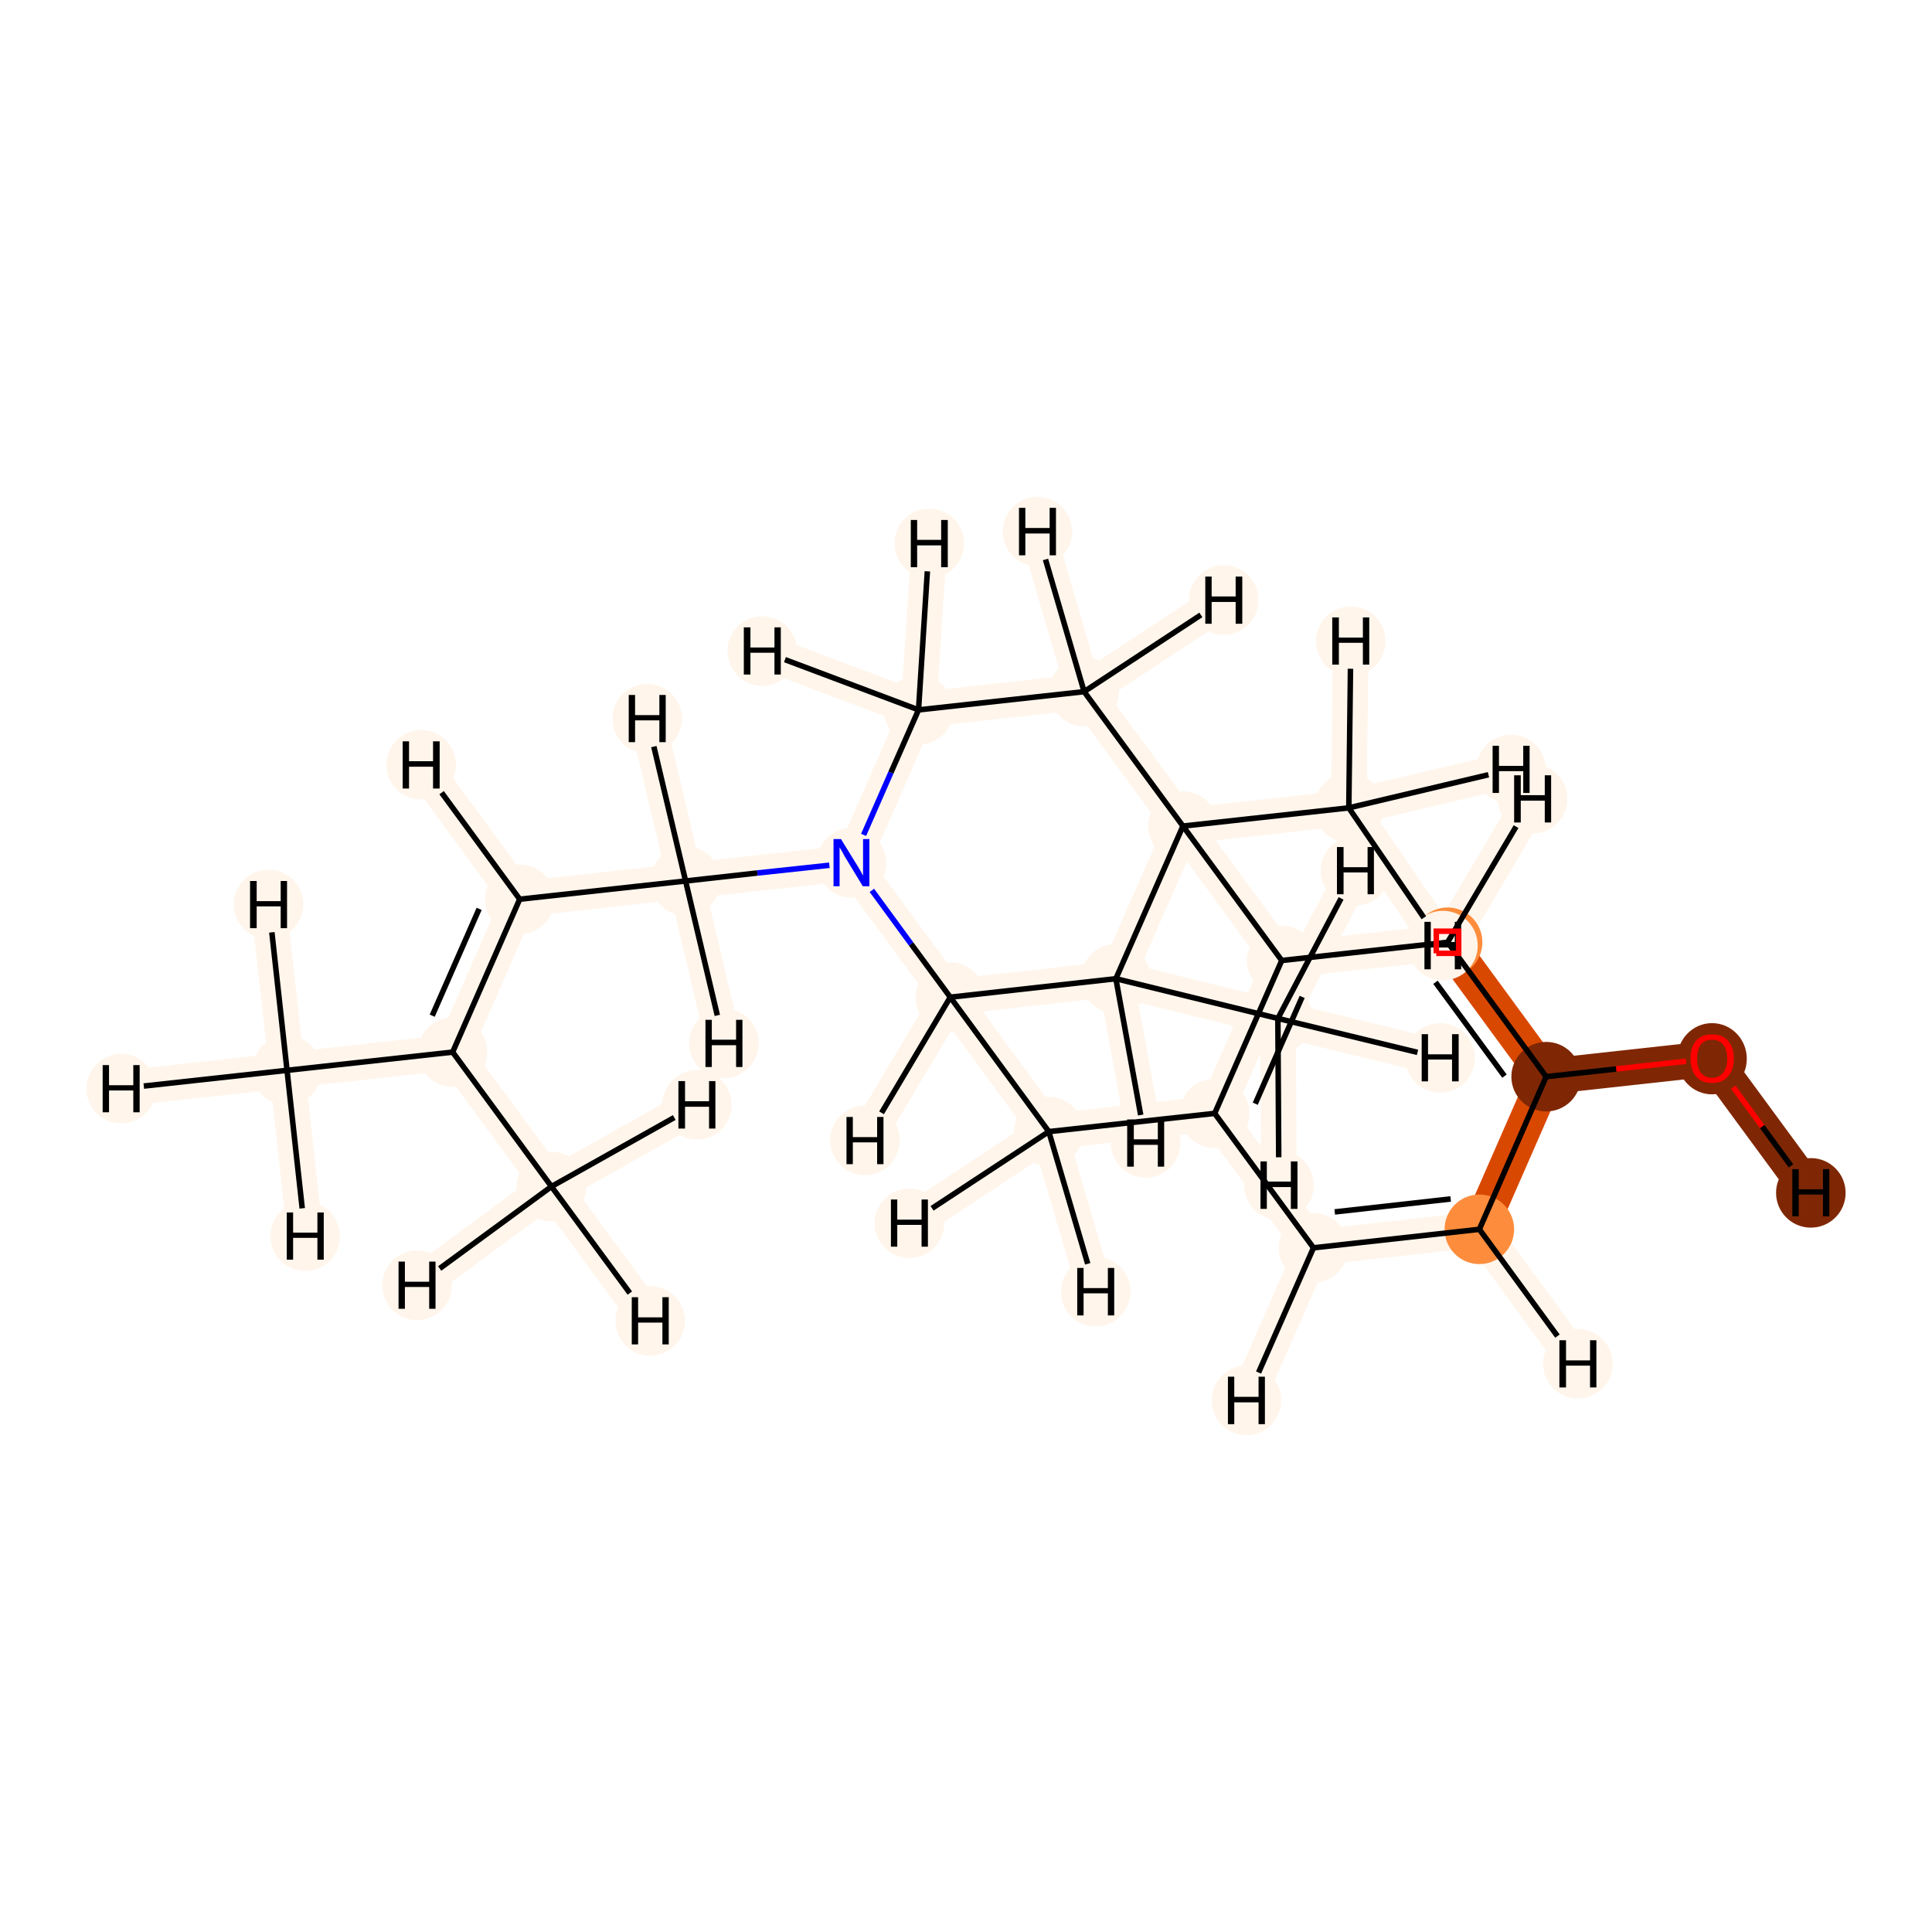 <?xml version='1.0' encoding='iso-8859-1'?>
<svg version='1.1' baseProfile='full'
              xmlns='http://www.w3.org/2000/svg'
                      xmlns:rdkit='http://www.rdkit.org/xml'
                      xmlns:xlink='http://www.w3.org/1999/xlink'
                  xml:space='preserve'
width='700px' height='700px' viewBox='0 0 700 700'>
<!-- END OF HEADER -->
<rect style='opacity:1.0;fill:#FFFFFF;stroke:none' width='700.0' height='700.0' x='0.0' y='0.0'> </rect>
<path d='M 104.0,387.8 L 164.0,381.2' style='fill:none;fill-rule:evenodd;stroke:#FFF5EB;stroke-width:12.9px;stroke-linecap:butt;stroke-linejoin:miter;stroke-opacity:1' />
<path d='M 104.0,387.8 L 43.9,394.4' style='fill:none;fill-rule:evenodd;stroke:#FFF5EB;stroke-width:12.9px;stroke-linecap:butt;stroke-linejoin:miter;stroke-opacity:1' />
<path d='M 104.0,387.8 L 110.6,447.9' style='fill:none;fill-rule:evenodd;stroke:#FFF5EB;stroke-width:12.9px;stroke-linecap:butt;stroke-linejoin:miter;stroke-opacity:1' />
<path d='M 104.0,387.8 L 97.3,327.7' style='fill:none;fill-rule:evenodd;stroke:#FFF5EB;stroke-width:12.9px;stroke-linecap:butt;stroke-linejoin:miter;stroke-opacity:1' />
<path d='M 164.0,381.2 L 188.3,325.8' style='fill:none;fill-rule:evenodd;stroke:#FFF5EB;stroke-width:12.9px;stroke-linecap:butt;stroke-linejoin:miter;stroke-opacity:1' />
<path d='M 164.0,381.2 L 199.8,429.9' style='fill:none;fill-rule:evenodd;stroke:#FFF5EB;stroke-width:12.9px;stroke-linecap:butt;stroke-linejoin:miter;stroke-opacity:1' />
<path d='M 188.3,325.8 L 248.4,319.2' style='fill:none;fill-rule:evenodd;stroke:#FFF5EB;stroke-width:12.9px;stroke-linecap:butt;stroke-linejoin:miter;stroke-opacity:1' />
<path d='M 188.3,325.8 L 152.6,277.1' style='fill:none;fill-rule:evenodd;stroke:#FFF5EB;stroke-width:12.9px;stroke-linecap:butt;stroke-linejoin:miter;stroke-opacity:1' />
<path d='M 248.4,319.2 L 308.5,312.6' style='fill:none;fill-rule:evenodd;stroke:#FFF5EB;stroke-width:12.9px;stroke-linecap:butt;stroke-linejoin:miter;stroke-opacity:1' />
<path d='M 248.4,319.2 L 262.3,378.0' style='fill:none;fill-rule:evenodd;stroke:#FFF5EB;stroke-width:12.9px;stroke-linecap:butt;stroke-linejoin:miter;stroke-opacity:1' />
<path d='M 248.4,319.2 L 234.5,260.4' style='fill:none;fill-rule:evenodd;stroke:#FFF5EB;stroke-width:12.9px;stroke-linecap:butt;stroke-linejoin:miter;stroke-opacity:1' />
<path d='M 308.5,312.6 L 332.8,257.2' style='fill:none;fill-rule:evenodd;stroke:#FFF5EB;stroke-width:12.9px;stroke-linecap:butt;stroke-linejoin:miter;stroke-opacity:1' />
<path d='M 308.5,312.6 L 344.3,361.3' style='fill:none;fill-rule:evenodd;stroke:#FFF5EB;stroke-width:12.9px;stroke-linecap:butt;stroke-linejoin:miter;stroke-opacity:1' />
<path d='M 332.8,257.2 L 392.8,250.6' style='fill:none;fill-rule:evenodd;stroke:#FFF5EB;stroke-width:12.9px;stroke-linecap:butt;stroke-linejoin:miter;stroke-opacity:1' />
<path d='M 332.8,257.2 L 276.2,235.9' style='fill:none;fill-rule:evenodd;stroke:#FFF5EB;stroke-width:12.9px;stroke-linecap:butt;stroke-linejoin:miter;stroke-opacity:1' />
<path d='M 332.8,257.2 L 336.7,196.9' style='fill:none;fill-rule:evenodd;stroke:#FFF5EB;stroke-width:12.9px;stroke-linecap:butt;stroke-linejoin:miter;stroke-opacity:1' />
<path d='M 392.8,250.6 L 428.6,299.3' style='fill:none;fill-rule:evenodd;stroke:#FFF5EB;stroke-width:12.9px;stroke-linecap:butt;stroke-linejoin:miter;stroke-opacity:1' />
<path d='M 392.8,250.6 L 375.9,192.6' style='fill:none;fill-rule:evenodd;stroke:#FFF5EB;stroke-width:12.9px;stroke-linecap:butt;stroke-linejoin:miter;stroke-opacity:1' />
<path d='M 392.8,250.6 L 443.4,217.4' style='fill:none;fill-rule:evenodd;stroke:#FFF5EB;stroke-width:12.9px;stroke-linecap:butt;stroke-linejoin:miter;stroke-opacity:1' />
<path d='M 428.6,299.3 L 404.3,354.6' style='fill:none;fill-rule:evenodd;stroke:#FFF5EB;stroke-width:12.9px;stroke-linecap:butt;stroke-linejoin:miter;stroke-opacity:1' />
<path d='M 428.6,299.3 L 488.7,292.7' style='fill:none;fill-rule:evenodd;stroke:#FFF5EB;stroke-width:12.9px;stroke-linecap:butt;stroke-linejoin:miter;stroke-opacity:1' />
<path d='M 428.6,299.3 L 464.4,348.0' style='fill:none;fill-rule:evenodd;stroke:#FFF5EB;stroke-width:12.9px;stroke-linecap:butt;stroke-linejoin:miter;stroke-opacity:1' />
<path d='M 404.3,354.6 L 344.3,361.3' style='fill:none;fill-rule:evenodd;stroke:#FFF5EB;stroke-width:12.9px;stroke-linecap:butt;stroke-linejoin:miter;stroke-opacity:1' />
<path d='M 404.3,354.6 L 463.0,369.0' style='fill:none;fill-rule:evenodd;stroke:#FFF5EB;stroke-width:12.9px;stroke-linecap:butt;stroke-linejoin:miter;stroke-opacity:1' />
<path d='M 404.3,354.6 L 415.1,414.1' style='fill:none;fill-rule:evenodd;stroke:#FFF5EB;stroke-width:12.9px;stroke-linecap:butt;stroke-linejoin:miter;stroke-opacity:1' />
<path d='M 344.3,361.3 L 380.0,410.0' style='fill:none;fill-rule:evenodd;stroke:#FFF5EB;stroke-width:12.9px;stroke-linecap:butt;stroke-linejoin:miter;stroke-opacity:1' />
<path d='M 344.3,361.3 L 313.4,413.2' style='fill:none;fill-rule:evenodd;stroke:#FFF5EB;stroke-width:12.9px;stroke-linecap:butt;stroke-linejoin:miter;stroke-opacity:1' />
<path d='M 380.0,410.0 L 440.1,403.4' style='fill:none;fill-rule:evenodd;stroke:#FFF5EB;stroke-width:12.9px;stroke-linecap:butt;stroke-linejoin:miter;stroke-opacity:1' />
<path d='M 380.0,410.0 L 397.0,468.0' style='fill:none;fill-rule:evenodd;stroke:#FFF5EB;stroke-width:12.9px;stroke-linecap:butt;stroke-linejoin:miter;stroke-opacity:1' />
<path d='M 380.0,410.0 L 329.5,443.2' style='fill:none;fill-rule:evenodd;stroke:#FFF5EB;stroke-width:12.9px;stroke-linecap:butt;stroke-linejoin:miter;stroke-opacity:1' />
<path d='M 440.1,403.4 L 464.4,348.0' style='fill:none;fill-rule:evenodd;stroke:#FFF5EB;stroke-width:12.9px;stroke-linecap:butt;stroke-linejoin:miter;stroke-opacity:1' />
<path d='M 440.1,403.4 L 475.9,452.1' style='fill:none;fill-rule:evenodd;stroke:#FFF5EB;stroke-width:12.9px;stroke-linecap:butt;stroke-linejoin:miter;stroke-opacity:1' />
<path d='M 464.4,348.0 L 524.5,341.4' style='fill:none;fill-rule:evenodd;stroke:#FFF5EB;stroke-width:12.9px;stroke-linecap:butt;stroke-linejoin:miter;stroke-opacity:1' />
<path d='M 524.5,341.4 L 560.2,390.1' style='fill:none;fill-rule:evenodd;stroke:#D94801;stroke-width:12.9px;stroke-linecap:butt;stroke-linejoin:miter;stroke-opacity:1' />
<path d='M 524.5,341.4 L 555.3,289.4' style='fill:none;fill-rule:evenodd;stroke:#FFF5EB;stroke-width:12.9px;stroke-linecap:butt;stroke-linejoin:miter;stroke-opacity:1' />
<path d='M 560.2,390.1 L 536.0,445.4' style='fill:none;fill-rule:evenodd;stroke:#D94801;stroke-width:12.9px;stroke-linecap:butt;stroke-linejoin:miter;stroke-opacity:1' />
<path d='M 560.2,390.1 L 620.3,383.5' style='fill:none;fill-rule:evenodd;stroke:#7F2704;stroke-width:12.9px;stroke-linecap:butt;stroke-linejoin:miter;stroke-opacity:1' />
<path d='M 536.0,445.4 L 475.9,452.1' style='fill:none;fill-rule:evenodd;stroke:#FFF5EB;stroke-width:12.9px;stroke-linecap:butt;stroke-linejoin:miter;stroke-opacity:1' />
<path d='M 536.0,445.4 L 571.7,494.1' style='fill:none;fill-rule:evenodd;stroke:#FFF5EB;stroke-width:12.9px;stroke-linecap:butt;stroke-linejoin:miter;stroke-opacity:1' />
<path d='M 475.9,452.1 L 451.6,507.4' style='fill:none;fill-rule:evenodd;stroke:#FFF5EB;stroke-width:12.9px;stroke-linecap:butt;stroke-linejoin:miter;stroke-opacity:1' />
<path d='M 620.3,383.5 L 656.1,432.2' style='fill:none;fill-rule:evenodd;stroke:#7F2704;stroke-width:12.9px;stroke-linecap:butt;stroke-linejoin:miter;stroke-opacity:1' />
<path d='M 463.0,369.0 L 521.8,383.3' style='fill:none;fill-rule:evenodd;stroke:#FFF5EB;stroke-width:12.9px;stroke-linecap:butt;stroke-linejoin:miter;stroke-opacity:1' />
<path d='M 463.0,369.0 L 463.4,429.4' style='fill:none;fill-rule:evenodd;stroke:#FFF5EB;stroke-width:12.9px;stroke-linecap:butt;stroke-linejoin:miter;stroke-opacity:1' />
<path d='M 463.0,369.0 L 491.1,315.5' style='fill:none;fill-rule:evenodd;stroke:#FFF5EB;stroke-width:12.9px;stroke-linecap:butt;stroke-linejoin:miter;stroke-opacity:1' />
<path d='M 488.7,292.7 L 547.5,278.8' style='fill:none;fill-rule:evenodd;stroke:#FFF5EB;stroke-width:12.9px;stroke-linecap:butt;stroke-linejoin:miter;stroke-opacity:1' />
<path d='M 488.7,292.7 L 489.4,232.3' style='fill:none;fill-rule:evenodd;stroke:#FFF5EB;stroke-width:12.9px;stroke-linecap:butt;stroke-linejoin:miter;stroke-opacity:1' />
<path d='M 488.7,292.7 L 522.8,342.6' style='fill:none;fill-rule:evenodd;stroke:#FFF5EB;stroke-width:12.9px;stroke-linecap:butt;stroke-linejoin:miter;stroke-opacity:1' />
<path d='M 199.8,429.9 L 235.6,478.6' style='fill:none;fill-rule:evenodd;stroke:#FFF5EB;stroke-width:12.9px;stroke-linecap:butt;stroke-linejoin:miter;stroke-opacity:1' />
<path d='M 199.8,429.9 L 151.1,465.7' style='fill:none;fill-rule:evenodd;stroke:#FFF5EB;stroke-width:12.9px;stroke-linecap:butt;stroke-linejoin:miter;stroke-opacity:1' />
<path d='M 199.8,429.9 L 252.5,400.3' style='fill:none;fill-rule:evenodd;stroke:#FFF5EB;stroke-width:12.9px;stroke-linecap:butt;stroke-linejoin:miter;stroke-opacity:1' />
<ellipse cx='104.0' cy='387.8' rx='12.1' ry='12.1'  style='fill:#FFF5EB;fill-rule:evenodd;stroke:#FFF5EB;stroke-width:1.0px;stroke-linecap:butt;stroke-linejoin:miter;stroke-opacity:1' />
<ellipse cx='164.0' cy='381.2' rx='12.1' ry='12.1'  style='fill:#FFF5EB;fill-rule:evenodd;stroke:#FFF5EB;stroke-width:1.0px;stroke-linecap:butt;stroke-linejoin:miter;stroke-opacity:1' />
<ellipse cx='188.3' cy='325.8' rx='12.1' ry='12.1'  style='fill:#FFF5EB;fill-rule:evenodd;stroke:#FFF5EB;stroke-width:1.0px;stroke-linecap:butt;stroke-linejoin:miter;stroke-opacity:1' />
<ellipse cx='248.4' cy='319.2' rx='12.1' ry='12.1'  style='fill:#FFF5EB;fill-rule:evenodd;stroke:#FFF5EB;stroke-width:1.0px;stroke-linecap:butt;stroke-linejoin:miter;stroke-opacity:1' />
<ellipse cx='308.5' cy='312.6' rx='12.1' ry='12.1'  style='fill:#FFF5EB;fill-rule:evenodd;stroke:#FFF5EB;stroke-width:1.0px;stroke-linecap:butt;stroke-linejoin:miter;stroke-opacity:1' />
<ellipse cx='332.8' cy='257.2' rx='12.1' ry='12.1'  style='fill:#FFF5EB;fill-rule:evenodd;stroke:#FFF5EB;stroke-width:1.0px;stroke-linecap:butt;stroke-linejoin:miter;stroke-opacity:1' />
<ellipse cx='392.8' cy='250.6' rx='12.1' ry='12.1'  style='fill:#FFF5EB;fill-rule:evenodd;stroke:#FFF5EB;stroke-width:1.0px;stroke-linecap:butt;stroke-linejoin:miter;stroke-opacity:1' />
<ellipse cx='428.6' cy='299.3' rx='12.1' ry='12.1'  style='fill:#FFF5EB;fill-rule:evenodd;stroke:#FFF5EB;stroke-width:1.0px;stroke-linecap:butt;stroke-linejoin:miter;stroke-opacity:1' />
<ellipse cx='404.3' cy='354.6' rx='12.1' ry='12.1'  style='fill:#FFF5EB;fill-rule:evenodd;stroke:#FFF5EB;stroke-width:1.0px;stroke-linecap:butt;stroke-linejoin:miter;stroke-opacity:1' />
<ellipse cx='344.3' cy='361.3' rx='12.1' ry='12.1'  style='fill:#FFF5EB;fill-rule:evenodd;stroke:#FFF5EB;stroke-width:1.0px;stroke-linecap:butt;stroke-linejoin:miter;stroke-opacity:1' />
<ellipse cx='380.0' cy='410.0' rx='12.1' ry='12.1'  style='fill:#FFF5EB;fill-rule:evenodd;stroke:#FFF5EB;stroke-width:1.0px;stroke-linecap:butt;stroke-linejoin:miter;stroke-opacity:1' />
<ellipse cx='440.1' cy='403.4' rx='12.1' ry='12.1'  style='fill:#FFF5EB;fill-rule:evenodd;stroke:#FFF5EB;stroke-width:1.0px;stroke-linecap:butt;stroke-linejoin:miter;stroke-opacity:1' />
<ellipse cx='464.4' cy='348.0' rx='12.1' ry='12.1'  style='fill:#FFF5EB;fill-rule:evenodd;stroke:#FFF5EB;stroke-width:1.0px;stroke-linecap:butt;stroke-linejoin:miter;stroke-opacity:1' />
<ellipse cx='524.5' cy='341.4' rx='12.1' ry='12.1'  style='fill:#FD8D3C;fill-rule:evenodd;stroke:#FD8D3C;stroke-width:1.0px;stroke-linecap:butt;stroke-linejoin:miter;stroke-opacity:1' />
<ellipse cx='560.2' cy='390.1' rx='12.1' ry='12.1'  style='fill:#7F2704;fill-rule:evenodd;stroke:#7F2704;stroke-width:1.0px;stroke-linecap:butt;stroke-linejoin:miter;stroke-opacity:1' />
<ellipse cx='536.0' cy='445.4' rx='12.1' ry='12.1'  style='fill:#FD8D3C;fill-rule:evenodd;stroke:#FD8D3C;stroke-width:1.0px;stroke-linecap:butt;stroke-linejoin:miter;stroke-opacity:1' />
<ellipse cx='475.9' cy='452.1' rx='12.1' ry='12.1'  style='fill:#FFF5EB;fill-rule:evenodd;stroke:#FFF5EB;stroke-width:1.0px;stroke-linecap:butt;stroke-linejoin:miter;stroke-opacity:1' />
<ellipse cx='620.3' cy='383.6' rx='12.1' ry='12.4'  style='fill:#7F2704;fill-rule:evenodd;stroke:#7F2704;stroke-width:1.0px;stroke-linecap:butt;stroke-linejoin:miter;stroke-opacity:1' />
<ellipse cx='463.0' cy='369.0' rx='12.1' ry='12.1'  style='fill:#FFF5EB;fill-rule:evenodd;stroke:#FFF5EB;stroke-width:1.0px;stroke-linecap:butt;stroke-linejoin:miter;stroke-opacity:1' />
<ellipse cx='488.7' cy='292.7' rx='12.1' ry='12.1'  style='fill:#FFF5EB;fill-rule:evenodd;stroke:#FFF5EB;stroke-width:1.0px;stroke-linecap:butt;stroke-linejoin:miter;stroke-opacity:1' />
<ellipse cx='199.8' cy='429.9' rx='12.1' ry='12.1'  style='fill:#FFF5EB;fill-rule:evenodd;stroke:#FFF5EB;stroke-width:1.0px;stroke-linecap:butt;stroke-linejoin:miter;stroke-opacity:1' />
<ellipse cx='43.9' cy='394.4' rx='12.1' ry='12.1'  style='fill:#FFF5EB;fill-rule:evenodd;stroke:#FFF5EB;stroke-width:1.0px;stroke-linecap:butt;stroke-linejoin:miter;stroke-opacity:1' />
<ellipse cx='110.6' cy='447.9' rx='12.1' ry='12.1'  style='fill:#FFF5EB;fill-rule:evenodd;stroke:#FFF5EB;stroke-width:1.0px;stroke-linecap:butt;stroke-linejoin:miter;stroke-opacity:1' />
<ellipse cx='97.3' cy='327.7' rx='12.1' ry='12.1'  style='fill:#FFF5EB;fill-rule:evenodd;stroke:#FFF5EB;stroke-width:1.0px;stroke-linecap:butt;stroke-linejoin:miter;stroke-opacity:1' />
<ellipse cx='152.6' cy='277.1' rx='12.1' ry='12.1'  style='fill:#FFF5EB;fill-rule:evenodd;stroke:#FFF5EB;stroke-width:1.0px;stroke-linecap:butt;stroke-linejoin:miter;stroke-opacity:1' />
<ellipse cx='262.3' cy='378.0' rx='12.1' ry='12.1'  style='fill:#FFF5EB;fill-rule:evenodd;stroke:#FFF5EB;stroke-width:1.0px;stroke-linecap:butt;stroke-linejoin:miter;stroke-opacity:1' />
<ellipse cx='234.5' cy='260.4' rx='12.1' ry='12.1'  style='fill:#FFF5EB;fill-rule:evenodd;stroke:#FFF5EB;stroke-width:1.0px;stroke-linecap:butt;stroke-linejoin:miter;stroke-opacity:1' />
<ellipse cx='276.2' cy='235.9' rx='12.1' ry='12.1'  style='fill:#FFF5EB;fill-rule:evenodd;stroke:#FFF5EB;stroke-width:1.0px;stroke-linecap:butt;stroke-linejoin:miter;stroke-opacity:1' />
<ellipse cx='336.7' cy='196.9' rx='12.1' ry='12.1'  style='fill:#FFF5EB;fill-rule:evenodd;stroke:#FFF5EB;stroke-width:1.0px;stroke-linecap:butt;stroke-linejoin:miter;stroke-opacity:1' />
<ellipse cx='375.9' cy='192.6' rx='12.1' ry='12.1'  style='fill:#FFF5EB;fill-rule:evenodd;stroke:#FFF5EB;stroke-width:1.0px;stroke-linecap:butt;stroke-linejoin:miter;stroke-opacity:1' />
<ellipse cx='443.4' cy='217.4' rx='12.1' ry='12.1'  style='fill:#FFF5EB;fill-rule:evenodd;stroke:#FFF5EB;stroke-width:1.0px;stroke-linecap:butt;stroke-linejoin:miter;stroke-opacity:1' />
<ellipse cx='415.1' cy='414.1' rx='12.1' ry='12.1'  style='fill:#FFF5EB;fill-rule:evenodd;stroke:#FFF5EB;stroke-width:1.0px;stroke-linecap:butt;stroke-linejoin:miter;stroke-opacity:1' />
<ellipse cx='313.4' cy='413.2' rx='12.1' ry='12.1'  style='fill:#FFF5EB;fill-rule:evenodd;stroke:#FFF5EB;stroke-width:1.0px;stroke-linecap:butt;stroke-linejoin:miter;stroke-opacity:1' />
<ellipse cx='397.0' cy='468.0' rx='12.1' ry='12.1'  style='fill:#FFF5EB;fill-rule:evenodd;stroke:#FFF5EB;stroke-width:1.0px;stroke-linecap:butt;stroke-linejoin:miter;stroke-opacity:1' />
<ellipse cx='329.5' cy='443.2' rx='12.1' ry='12.1'  style='fill:#FFF5EB;fill-rule:evenodd;stroke:#FFF5EB;stroke-width:1.0px;stroke-linecap:butt;stroke-linejoin:miter;stroke-opacity:1' />
<ellipse cx='555.3' cy='289.4' rx='12.1' ry='12.1'  style='fill:#FFF5EB;fill-rule:evenodd;stroke:#FFF5EB;stroke-width:1.0px;stroke-linecap:butt;stroke-linejoin:miter;stroke-opacity:1' />
<ellipse cx='571.7' cy='494.1' rx='12.1' ry='12.1'  style='fill:#FFF5EB;fill-rule:evenodd;stroke:#FFF5EB;stroke-width:1.0px;stroke-linecap:butt;stroke-linejoin:miter;stroke-opacity:1' />
<ellipse cx='451.6' cy='507.4' rx='12.1' ry='12.1'  style='fill:#FFF5EB;fill-rule:evenodd;stroke:#FFF5EB;stroke-width:1.0px;stroke-linecap:butt;stroke-linejoin:miter;stroke-opacity:1' />
<ellipse cx='656.1' cy='432.2' rx='12.1' ry='12.1'  style='fill:#7F2704;fill-rule:evenodd;stroke:#7F2704;stroke-width:1.0px;stroke-linecap:butt;stroke-linejoin:miter;stroke-opacity:1' />
<ellipse cx='521.8' cy='383.3' rx='12.1' ry='12.1'  style='fill:#FFF5EB;fill-rule:evenodd;stroke:#FFF5EB;stroke-width:1.0px;stroke-linecap:butt;stroke-linejoin:miter;stroke-opacity:1' />
<ellipse cx='463.4' cy='429.4' rx='12.1' ry='12.1'  style='fill:#FFF5EB;fill-rule:evenodd;stroke:#FFF5EB;stroke-width:1.0px;stroke-linecap:butt;stroke-linejoin:miter;stroke-opacity:1' />
<ellipse cx='491.1' cy='315.5' rx='12.1' ry='12.1'  style='fill:#FFF5EB;fill-rule:evenodd;stroke:#FFF5EB;stroke-width:1.0px;stroke-linecap:butt;stroke-linejoin:miter;stroke-opacity:1' />
<ellipse cx='547.5' cy='278.8' rx='12.1' ry='12.1'  style='fill:#FFF5EB;fill-rule:evenodd;stroke:#FFF5EB;stroke-width:1.0px;stroke-linecap:butt;stroke-linejoin:miter;stroke-opacity:1' />
<ellipse cx='489.4' cy='232.3' rx='12.1' ry='12.1'  style='fill:#FFF5EB;fill-rule:evenodd;stroke:#FFF5EB;stroke-width:1.0px;stroke-linecap:butt;stroke-linejoin:miter;stroke-opacity:1' />
<ellipse cx='522.8' cy='342.6' rx='12.1' ry='12.1'  style='fill:#FFF5EB;fill-rule:evenodd;stroke:#FFF5EB;stroke-width:1.0px;stroke-linecap:butt;stroke-linejoin:miter;stroke-opacity:1' />
<ellipse cx='235.6' cy='478.6' rx='12.1' ry='12.1'  style='fill:#FFF5EB;fill-rule:evenodd;stroke:#FFF5EB;stroke-width:1.0px;stroke-linecap:butt;stroke-linejoin:miter;stroke-opacity:1' />
<ellipse cx='151.1' cy='465.7' rx='12.1' ry='12.1'  style='fill:#FFF5EB;fill-rule:evenodd;stroke:#FFF5EB;stroke-width:1.0px;stroke-linecap:butt;stroke-linejoin:miter;stroke-opacity:1' />
<ellipse cx='252.5' cy='400.3' rx='12.1' ry='12.1'  style='fill:#FFF5EB;fill-rule:evenodd;stroke:#FFF5EB;stroke-width:1.0px;stroke-linecap:butt;stroke-linejoin:miter;stroke-opacity:1' />
<path class='bond-0 atom-0 atom-1' d='M 104.0,387.8 L 164.0,381.2' style='fill:none;fill-rule:evenodd;stroke:#000000;stroke-width:2.0px;stroke-linecap:butt;stroke-linejoin:miter;stroke-opacity:1' />
<path class='bond-23 atom-0 atom-21' d='M 104.0,387.8 L 52.1,393.5' style='fill:none;fill-rule:evenodd;stroke:#000000;stroke-width:2.0px;stroke-linecap:butt;stroke-linejoin:miter;stroke-opacity:1' />
<path class='bond-24 atom-0 atom-22' d='M 104.0,387.8 L 109.5,437.8' style='fill:none;fill-rule:evenodd;stroke:#000000;stroke-width:2.0px;stroke-linecap:butt;stroke-linejoin:miter;stroke-opacity:1' />
<path class='bond-25 atom-0 atom-23' d='M 104.0,387.8 L 98.5,337.8' style='fill:none;fill-rule:evenodd;stroke:#000000;stroke-width:2.0px;stroke-linecap:butt;stroke-linejoin:miter;stroke-opacity:1' />
<path class='bond-1 atom-1 atom-2' d='M 164.0,381.2 L 188.3,325.8' style='fill:none;fill-rule:evenodd;stroke:#000000;stroke-width:2.0px;stroke-linecap:butt;stroke-linejoin:miter;stroke-opacity:1' />
<path class='bond-1 atom-1 atom-2' d='M 156.6,368.0 L 173.6,329.3' style='fill:none;fill-rule:evenodd;stroke:#000000;stroke-width:2.0px;stroke-linecap:butt;stroke-linejoin:miter;stroke-opacity:1' />
<path class='bond-19 atom-1 atom-20' d='M 164.0,381.2 L 199.8,429.9' style='fill:none;fill-rule:evenodd;stroke:#000000;stroke-width:2.0px;stroke-linecap:butt;stroke-linejoin:miter;stroke-opacity:1' />
<path class='bond-2 atom-2 atom-3' d='M 188.3,325.8 L 248.4,319.2' style='fill:none;fill-rule:evenodd;stroke:#000000;stroke-width:2.0px;stroke-linecap:butt;stroke-linejoin:miter;stroke-opacity:1' />
<path class='bond-26 atom-2 atom-24' d='M 188.3,325.8 L 160.0,287.2' style='fill:none;fill-rule:evenodd;stroke:#000000;stroke-width:2.0px;stroke-linecap:butt;stroke-linejoin:miter;stroke-opacity:1' />
<path class='bond-3 atom-3 atom-4' d='M 248.4,319.2 L 274.4,316.3' style='fill:none;fill-rule:evenodd;stroke:#000000;stroke-width:2.0px;stroke-linecap:butt;stroke-linejoin:miter;stroke-opacity:1' />
<path class='bond-3 atom-3 atom-4' d='M 274.4,316.3 L 300.5,313.5' style='fill:none;fill-rule:evenodd;stroke:#0000FF;stroke-width:2.0px;stroke-linecap:butt;stroke-linejoin:miter;stroke-opacity:1' />
<path class='bond-27 atom-3 atom-25' d='M 248.4,319.2 L 259.9,367.9' style='fill:none;fill-rule:evenodd;stroke:#000000;stroke-width:2.0px;stroke-linecap:butt;stroke-linejoin:miter;stroke-opacity:1' />
<path class='bond-28 atom-3 atom-26' d='M 248.4,319.2 L 236.9,270.5' style='fill:none;fill-rule:evenodd;stroke:#000000;stroke-width:2.0px;stroke-linecap:butt;stroke-linejoin:miter;stroke-opacity:1' />
<path class='bond-4 atom-4 atom-5' d='M 312.9,302.5 L 322.8,279.9' style='fill:none;fill-rule:evenodd;stroke:#0000FF;stroke-width:2.0px;stroke-linecap:butt;stroke-linejoin:miter;stroke-opacity:1' />
<path class='bond-4 atom-4 atom-5' d='M 322.8,279.9 L 332.8,257.2' style='fill:none;fill-rule:evenodd;stroke:#000000;stroke-width:2.0px;stroke-linecap:butt;stroke-linejoin:miter;stroke-opacity:1' />
<path class='bond-20 atom-9 atom-4' d='M 344.3,361.3 L 330.1,342.0' style='fill:none;fill-rule:evenodd;stroke:#000000;stroke-width:2.0px;stroke-linecap:butt;stroke-linejoin:miter;stroke-opacity:1' />
<path class='bond-20 atom-9 atom-4' d='M 330.1,342.0 L 315.9,322.6' style='fill:none;fill-rule:evenodd;stroke:#0000FF;stroke-width:2.0px;stroke-linecap:butt;stroke-linejoin:miter;stroke-opacity:1' />
<path class='bond-5 atom-5 atom-6' d='M 332.8,257.2 L 392.8,250.6' style='fill:none;fill-rule:evenodd;stroke:#000000;stroke-width:2.0px;stroke-linecap:butt;stroke-linejoin:miter;stroke-opacity:1' />
<path class='bond-29 atom-5 atom-27' d='M 332.8,257.2 L 284.4,239.0' style='fill:none;fill-rule:evenodd;stroke:#000000;stroke-width:2.0px;stroke-linecap:butt;stroke-linejoin:miter;stroke-opacity:1' />
<path class='bond-30 atom-5 atom-28' d='M 332.8,257.2 L 336.0,207.0' style='fill:none;fill-rule:evenodd;stroke:#000000;stroke-width:2.0px;stroke-linecap:butt;stroke-linejoin:miter;stroke-opacity:1' />
<path class='bond-6 atom-6 atom-7' d='M 392.8,250.6 L 428.6,299.3' style='fill:none;fill-rule:evenodd;stroke:#000000;stroke-width:2.0px;stroke-linecap:butt;stroke-linejoin:miter;stroke-opacity:1' />
<path class='bond-31 atom-6 atom-29' d='M 392.8,250.6 L 378.8,202.7' style='fill:none;fill-rule:evenodd;stroke:#000000;stroke-width:2.0px;stroke-linecap:butt;stroke-linejoin:miter;stroke-opacity:1' />
<path class='bond-32 atom-6 atom-30' d='M 392.8,250.6 L 435.1,222.8' style='fill:none;fill-rule:evenodd;stroke:#000000;stroke-width:2.0px;stroke-linecap:butt;stroke-linejoin:miter;stroke-opacity:1' />
<path class='bond-7 atom-7 atom-8' d='M 428.6,299.3 L 404.3,354.6' style='fill:none;fill-rule:evenodd;stroke:#000000;stroke-width:2.0px;stroke-linecap:butt;stroke-linejoin:miter;stroke-opacity:1' />
<path class='bond-18 atom-7 atom-19' d='M 428.6,299.3 L 488.7,292.7' style='fill:none;fill-rule:evenodd;stroke:#000000;stroke-width:2.0px;stroke-linecap:butt;stroke-linejoin:miter;stroke-opacity:1' />
<path class='bond-22 atom-12 atom-7' d='M 464.4,348.0 L 428.6,299.3' style='fill:none;fill-rule:evenodd;stroke:#000000;stroke-width:2.0px;stroke-linecap:butt;stroke-linejoin:miter;stroke-opacity:1' />
<path class='bond-8 atom-8 atom-9' d='M 404.3,354.6 L 344.3,361.3' style='fill:none;fill-rule:evenodd;stroke:#000000;stroke-width:2.0px;stroke-linecap:butt;stroke-linejoin:miter;stroke-opacity:1' />
<path class='bond-17 atom-8 atom-18' d='M 404.3,354.6 L 463.0,369.0' style='fill:none;fill-rule:evenodd;stroke:#000000;stroke-width:2.0px;stroke-linecap:butt;stroke-linejoin:miter;stroke-opacity:1' />
<path class='bond-33 atom-8 atom-31' d='M 404.3,354.6 L 413.3,404.0' style='fill:none;fill-rule:evenodd;stroke:#000000;stroke-width:2.0px;stroke-linecap:butt;stroke-linejoin:miter;stroke-opacity:1' />
<path class='bond-9 atom-9 atom-10' d='M 344.3,361.3 L 380.0,410.0' style='fill:none;fill-rule:evenodd;stroke:#000000;stroke-width:2.0px;stroke-linecap:butt;stroke-linejoin:miter;stroke-opacity:1' />
<path class='bond-34 atom-9 atom-32' d='M 344.3,361.3 L 319.4,403.2' style='fill:none;fill-rule:evenodd;stroke:#000000;stroke-width:2.0px;stroke-linecap:butt;stroke-linejoin:miter;stroke-opacity:1' />
<path class='bond-10 atom-10 atom-11' d='M 380.0,410.0 L 440.1,403.4' style='fill:none;fill-rule:evenodd;stroke:#000000;stroke-width:2.0px;stroke-linecap:butt;stroke-linejoin:miter;stroke-opacity:1' />
<path class='bond-35 atom-10 atom-33' d='M 380.0,410.0 L 394.1,457.9' style='fill:none;fill-rule:evenodd;stroke:#000000;stroke-width:2.0px;stroke-linecap:butt;stroke-linejoin:miter;stroke-opacity:1' />
<path class='bond-36 atom-10 atom-34' d='M 380.0,410.0 L 337.7,437.8' style='fill:none;fill-rule:evenodd;stroke:#000000;stroke-width:2.0px;stroke-linecap:butt;stroke-linejoin:miter;stroke-opacity:1' />
<path class='bond-11 atom-11 atom-12' d='M 440.1,403.4 L 464.4,348.0' style='fill:none;fill-rule:evenodd;stroke:#000000;stroke-width:2.0px;stroke-linecap:butt;stroke-linejoin:miter;stroke-opacity:1' />
<path class='bond-11 atom-11 atom-12' d='M 454.8,399.9 L 471.8,361.2' style='fill:none;fill-rule:evenodd;stroke:#000000;stroke-width:2.0px;stroke-linecap:butt;stroke-linejoin:miter;stroke-opacity:1' />
<path class='bond-21 atom-16 atom-11' d='M 475.9,452.1 L 440.1,403.4' style='fill:none;fill-rule:evenodd;stroke:#000000;stroke-width:2.0px;stroke-linecap:butt;stroke-linejoin:miter;stroke-opacity:1' />
<path class='bond-12 atom-12 atom-13' d='M 464.4,348.0 L 524.5,341.4' style='fill:none;fill-rule:evenodd;stroke:#000000;stroke-width:2.0px;stroke-linecap:butt;stroke-linejoin:miter;stroke-opacity:1' />
<path class='bond-13 atom-13 atom-14' d='M 524.5,341.4 L 560.2,390.1' style='fill:none;fill-rule:evenodd;stroke:#000000;stroke-width:2.0px;stroke-linecap:butt;stroke-linejoin:miter;stroke-opacity:1' />
<path class='bond-13 atom-13 atom-14' d='M 520.1,355.9 L 545.1,389.9' style='fill:none;fill-rule:evenodd;stroke:#000000;stroke-width:2.0px;stroke-linecap:butt;stroke-linejoin:miter;stroke-opacity:1' />
<path class='bond-37 atom-13 atom-35' d='M 524.5,341.4 L 549.3,299.5' style='fill:none;fill-rule:evenodd;stroke:#000000;stroke-width:2.0px;stroke-linecap:butt;stroke-linejoin:miter;stroke-opacity:1' />
<path class='bond-14 atom-14 atom-15' d='M 560.2,390.1 L 536.0,445.4' style='fill:none;fill-rule:evenodd;stroke:#000000;stroke-width:2.0px;stroke-linecap:butt;stroke-linejoin:miter;stroke-opacity:1' />
<path class='bond-16 atom-14 atom-17' d='M 560.2,390.1 L 585.6,387.3' style='fill:none;fill-rule:evenodd;stroke:#000000;stroke-width:2.0px;stroke-linecap:butt;stroke-linejoin:miter;stroke-opacity:1' />
<path class='bond-16 atom-14 atom-17' d='M 585.6,387.3 L 610.9,384.5' style='fill:none;fill-rule:evenodd;stroke:#FF0000;stroke-width:2.0px;stroke-linecap:butt;stroke-linejoin:miter;stroke-opacity:1' />
<path class='bond-15 atom-15 atom-16' d='M 536.0,445.4 L 475.9,452.1' style='fill:none;fill-rule:evenodd;stroke:#000000;stroke-width:2.0px;stroke-linecap:butt;stroke-linejoin:miter;stroke-opacity:1' />
<path class='bond-15 atom-15 atom-16' d='M 525.6,434.4 L 483.6,439.1' style='fill:none;fill-rule:evenodd;stroke:#000000;stroke-width:2.0px;stroke-linecap:butt;stroke-linejoin:miter;stroke-opacity:1' />
<path class='bond-38 atom-15 atom-36' d='M 536.0,445.4 L 564.3,484.1' style='fill:none;fill-rule:evenodd;stroke:#000000;stroke-width:2.0px;stroke-linecap:butt;stroke-linejoin:miter;stroke-opacity:1' />
<path class='bond-39 atom-16 atom-37' d='M 475.9,452.1 L 456.0,497.3' style='fill:none;fill-rule:evenodd;stroke:#000000;stroke-width:2.0px;stroke-linecap:butt;stroke-linejoin:miter;stroke-opacity:1' />
<path class='bond-40 atom-17 atom-38' d='M 628.0,393.9 L 638.5,408.2' style='fill:none;fill-rule:evenodd;stroke:#FF0000;stroke-width:2.0px;stroke-linecap:butt;stroke-linejoin:miter;stroke-opacity:1' />
<path class='bond-40 atom-17 atom-38' d='M 638.5,408.2 L 648.9,422.4' style='fill:none;fill-rule:evenodd;stroke:#000000;stroke-width:2.0px;stroke-linecap:butt;stroke-linejoin:miter;stroke-opacity:1' />
<path class='bond-41 atom-18 atom-39' d='M 463.0,369.0 L 513.6,381.3' style='fill:none;fill-rule:evenodd;stroke:#000000;stroke-width:2.0px;stroke-linecap:butt;stroke-linejoin:miter;stroke-opacity:1' />
<path class='bond-42 atom-18 atom-40' d='M 463.0,369.0 L 463.3,419.3' style='fill:none;fill-rule:evenodd;stroke:#000000;stroke-width:2.0px;stroke-linecap:butt;stroke-linejoin:miter;stroke-opacity:1' />
<path class='bond-43 atom-18 atom-41' d='M 463.0,369.0 L 485.9,325.5' style='fill:none;fill-rule:evenodd;stroke:#000000;stroke-width:2.0px;stroke-linecap:butt;stroke-linejoin:miter;stroke-opacity:1' />
<path class='bond-44 atom-19 atom-42' d='M 488.7,292.7 L 539.3,280.7' style='fill:none;fill-rule:evenodd;stroke:#000000;stroke-width:2.0px;stroke-linecap:butt;stroke-linejoin:miter;stroke-opacity:1' />
<path class='bond-45 atom-19 atom-43' d='M 488.7,292.7 L 489.3,242.3' style='fill:none;fill-rule:evenodd;stroke:#000000;stroke-width:2.0px;stroke-linecap:butt;stroke-linejoin:miter;stroke-opacity:1' />
<path class='bond-46 atom-19 atom-44' d='M 488.7,292.7 L 515.9,332.5' style='fill:none;fill-rule:evenodd;stroke:#000000;stroke-width:2.0px;stroke-linecap:butt;stroke-linejoin:miter;stroke-opacity:1' />
<path class='bond-47 atom-20 atom-45' d='M 199.8,429.9 L 228.2,468.5' style='fill:none;fill-rule:evenodd;stroke:#000000;stroke-width:2.0px;stroke-linecap:butt;stroke-linejoin:miter;stroke-opacity:1' />
<path class='bond-48 atom-20 atom-46' d='M 199.8,429.9 L 159.3,459.6' style='fill:none;fill-rule:evenodd;stroke:#000000;stroke-width:2.0px;stroke-linecap:butt;stroke-linejoin:miter;stroke-opacity:1' />
<path class='bond-49 atom-20 atom-47' d='M 199.8,429.9 L 244.3,404.9' style='fill:none;fill-rule:evenodd;stroke:#000000;stroke-width:2.0px;stroke-linecap:butt;stroke-linejoin:miter;stroke-opacity:1' />
<path  class='atom-4' d='M 304.7 304.0
L 310.3 313.1
Q 310.9 314.0, 311.8 315.6
Q 312.7 317.2, 312.7 317.3
L 312.7 304.0
L 315.0 304.0
L 315.0 321.1
L 312.6 321.1
L 306.6 311.2
Q 305.9 310.1, 305.2 308.7
Q 304.4 307.4, 304.2 307.0
L 304.2 321.1
L 302.0 321.1
L 302.0 304.0
L 304.7 304.0
' fill='#0000FF'/>
<path  class='atom-17' d='M 612.5 383.5
Q 612.5 379.4, 614.5 377.1
Q 616.5 374.8, 620.3 374.8
Q 624.1 374.8, 626.1 377.1
Q 628.2 379.4, 628.2 383.5
Q 628.2 387.7, 626.1 390.0
Q 624.1 392.4, 620.3 392.4
Q 616.5 392.4, 614.5 390.0
Q 612.5 387.7, 612.5 383.5
M 620.3 390.5
Q 622.9 390.5, 624.3 388.7
Q 625.8 386.9, 625.8 383.5
Q 625.8 380.2, 624.3 378.5
Q 622.9 376.7, 620.3 376.7
Q 617.7 376.7, 616.3 378.4
Q 614.9 380.1, 614.9 383.5
Q 614.9 387.0, 616.3 388.7
Q 617.7 390.5, 620.3 390.5
' fill='#FF0000'/>
<path  class='atom-21' d='M 37.2 385.9
L 39.5 385.9
L 39.5 393.2
L 48.3 393.2
L 48.3 385.9
L 50.6 385.9
L 50.6 403.0
L 48.3 403.0
L 48.3 395.1
L 39.5 395.1
L 39.5 403.0
L 37.2 403.0
L 37.2 385.9
' fill='#000000'/>
<path  class='atom-22' d='M 103.9 439.3
L 106.2 439.3
L 106.2 446.6
L 115.0 446.6
L 115.0 439.3
L 117.3 439.3
L 117.3 456.4
L 115.0 456.4
L 115.0 448.5
L 106.2 448.5
L 106.2 456.4
L 103.9 456.4
L 103.9 439.3
' fill='#000000'/>
<path  class='atom-23' d='M 90.6 319.2
L 93.0 319.2
L 93.0 326.5
L 101.7 326.5
L 101.7 319.2
L 104.0 319.2
L 104.0 336.3
L 101.7 336.3
L 101.7 328.4
L 93.0 328.4
L 93.0 336.3
L 90.6 336.3
L 90.6 319.2
' fill='#000000'/>
<path  class='atom-24' d='M 145.9 268.6
L 148.2 268.6
L 148.2 275.8
L 156.9 275.8
L 156.9 268.6
L 159.3 268.6
L 159.3 285.7
L 156.9 285.7
L 156.9 277.8
L 148.2 277.8
L 148.2 285.7
L 145.9 285.7
L 145.9 268.6
' fill='#000000'/>
<path  class='atom-25' d='M 255.6 369.5
L 257.9 369.5
L 257.9 376.7
L 266.7 376.7
L 266.7 369.5
L 269.0 369.5
L 269.0 386.6
L 266.7 386.6
L 266.7 378.7
L 257.9 378.7
L 257.9 386.6
L 255.6 386.6
L 255.6 369.5
' fill='#000000'/>
<path  class='atom-26' d='M 227.8 251.8
L 230.1 251.8
L 230.1 259.1
L 238.9 259.1
L 238.9 251.8
L 241.2 251.8
L 241.2 268.9
L 238.9 268.9
L 238.9 261.0
L 230.1 261.0
L 230.1 268.9
L 227.8 268.9
L 227.8 251.8
' fill='#000000'/>
<path  class='atom-27' d='M 269.5 227.3
L 271.9 227.3
L 271.9 234.6
L 280.6 234.6
L 280.6 227.3
L 282.9 227.3
L 282.9 244.4
L 280.6 244.4
L 280.6 236.5
L 271.9 236.5
L 271.9 244.4
L 269.5 244.4
L 269.5 227.3
' fill='#000000'/>
<path  class='atom-28' d='M 330.0 188.4
L 332.3 188.4
L 332.3 195.6
L 341.0 195.6
L 341.0 188.4
L 343.4 188.4
L 343.4 205.5
L 341.0 205.5
L 341.0 197.6
L 332.3 197.6
L 332.3 205.5
L 330.0 205.5
L 330.0 188.4
' fill='#000000'/>
<path  class='atom-29' d='M 369.2 184.0
L 371.5 184.0
L 371.5 191.3
L 380.3 191.3
L 380.3 184.0
L 382.6 184.0
L 382.6 201.2
L 380.3 201.2
L 380.3 193.3
L 371.5 193.3
L 371.5 201.2
L 369.2 201.2
L 369.2 184.0
' fill='#000000'/>
<path  class='atom-30' d='M 436.7 208.9
L 439.0 208.9
L 439.0 216.1
L 447.7 216.1
L 447.7 208.9
L 450.1 208.9
L 450.1 226.0
L 447.7 226.0
L 447.7 218.1
L 439.0 218.1
L 439.0 226.0
L 436.7 226.0
L 436.7 208.9
' fill='#000000'/>
<path  class='atom-31' d='M 408.4 405.6
L 410.8 405.6
L 410.8 412.8
L 419.5 412.8
L 419.5 405.6
L 421.8 405.6
L 421.8 422.7
L 419.5 422.7
L 419.5 414.8
L 410.8 414.8
L 410.8 422.7
L 408.4 422.7
L 408.4 405.6
' fill='#000000'/>
<path  class='atom-32' d='M 306.7 404.7
L 309.0 404.7
L 309.0 412.0
L 317.8 412.0
L 317.8 404.7
L 320.1 404.7
L 320.1 421.8
L 317.8 421.8
L 317.8 413.9
L 309.0 413.9
L 309.0 421.8
L 306.7 421.8
L 306.7 404.7
' fill='#000000'/>
<path  class='atom-33' d='M 390.3 459.4
L 392.6 459.4
L 392.6 466.7
L 401.4 466.7
L 401.4 459.4
L 403.7 459.4
L 403.7 476.6
L 401.4 476.6
L 401.4 468.6
L 392.6 468.6
L 392.6 476.6
L 390.3 476.6
L 390.3 459.4
' fill='#000000'/>
<path  class='atom-34' d='M 322.8 434.6
L 325.1 434.6
L 325.1 441.9
L 333.9 441.9
L 333.9 434.6
L 336.2 434.6
L 336.2 451.7
L 333.9 451.7
L 333.9 443.8
L 325.1 443.8
L 325.1 451.7
L 322.8 451.7
L 322.8 434.6
' fill='#000000'/>
<path  class='atom-35' d='M 548.6 280.9
L 551.0 280.9
L 551.0 288.1
L 559.7 288.1
L 559.7 280.9
L 562.0 280.9
L 562.0 298.0
L 559.7 298.0
L 559.7 290.1
L 551.0 290.1
L 551.0 298.0
L 548.6 298.0
L 548.6 280.9
' fill='#000000'/>
<path  class='atom-36' d='M 565.0 485.6
L 567.4 485.6
L 567.4 492.9
L 576.1 492.9
L 576.1 485.6
L 578.4 485.6
L 578.4 502.7
L 576.1 502.7
L 576.1 494.8
L 567.4 494.8
L 567.4 502.7
L 565.0 502.7
L 565.0 485.6
' fill='#000000'/>
<path  class='atom-37' d='M 444.9 498.8
L 447.2 498.8
L 447.2 506.1
L 456.0 506.1
L 456.0 498.8
L 458.3 498.8
L 458.3 516.0
L 456.0 516.0
L 456.0 508.1
L 447.2 508.1
L 447.2 516.0
L 444.9 516.0
L 444.9 498.8
' fill='#000000'/>
<path  class='atom-38' d='M 649.4 423.6
L 651.7 423.6
L 651.7 430.9
L 660.5 430.9
L 660.5 423.6
L 662.8 423.6
L 662.8 440.7
L 660.5 440.7
L 660.5 432.8
L 651.7 432.8
L 651.7 440.7
L 649.4 440.7
L 649.4 423.6
' fill='#000000'/>
<path  class='atom-39' d='M 515.1 374.7
L 517.4 374.7
L 517.4 382.0
L 526.1 382.0
L 526.1 374.7
L 528.5 374.7
L 528.5 391.8
L 526.1 391.8
L 526.1 383.9
L 517.4 383.9
L 517.4 391.8
L 515.1 391.8
L 515.1 374.7
' fill='#000000'/>
<path  class='atom-40' d='M 456.7 420.8
L 459.0 420.8
L 459.0 428.1
L 467.7 428.1
L 467.7 420.8
L 470.1 420.8
L 470.1 438.0
L 467.7 438.0
L 467.7 430.1
L 459.0 430.1
L 459.0 438.0
L 456.7 438.0
L 456.7 420.8
' fill='#000000'/>
<path  class='atom-41' d='M 484.4 306.9
L 486.8 306.9
L 486.8 314.2
L 495.5 314.2
L 495.5 306.9
L 497.8 306.9
L 497.8 324.0
L 495.5 324.0
L 495.5 316.1
L 486.8 316.1
L 486.8 324.0
L 484.4 324.0
L 484.4 306.9
' fill='#000000'/>
<path  class='atom-42' d='M 540.8 270.2
L 543.1 270.2
L 543.1 277.5
L 551.9 277.5
L 551.9 270.2
L 554.2 270.2
L 554.2 287.3
L 551.9 287.3
L 551.9 279.4
L 543.1 279.4
L 543.1 287.3
L 540.8 287.3
L 540.8 270.2
' fill='#000000'/>
<path  class='atom-43' d='M 482.7 223.7
L 485.1 223.7
L 485.1 231.0
L 493.8 231.0
L 493.8 223.7
L 496.1 223.7
L 496.1 240.8
L 493.8 240.8
L 493.8 232.9
L 485.1 232.9
L 485.1 240.8
L 482.7 240.8
L 482.7 223.7
' fill='#000000'/>
<path  class='atom-44' d='M 516.1 334.0
L 518.4 334.0
L 518.4 341.3
L 527.1 341.3
L 527.1 334.0
L 529.4 334.0
L 529.4 351.2
L 527.1 351.2
L 527.1 343.3
L 518.4 343.3
L 518.4 351.2
L 516.1 351.2
L 516.1 334.0
' fill='#000000'/>
<path  class='atom-45' d='M 228.9 470.0
L 231.2 470.0
L 231.2 477.3
L 240.0 477.3
L 240.0 470.0
L 242.3 470.0
L 242.3 487.1
L 240.0 487.1
L 240.0 479.2
L 231.2 479.2
L 231.2 487.1
L 228.9 487.1
L 228.9 470.0
' fill='#000000'/>
<path  class='atom-46' d='M 144.4 457.1
L 146.7 457.1
L 146.7 464.4
L 155.5 464.4
L 155.5 457.1
L 157.8 457.1
L 157.8 474.2
L 155.5 474.2
L 155.5 466.3
L 146.7 466.3
L 146.7 474.2
L 144.4 474.2
L 144.4 457.1
' fill='#000000'/>
<path  class='atom-47' d='M 245.8 391.7
L 248.2 391.7
L 248.2 399.0
L 256.9 399.0
L 256.9 391.7
L 259.2 391.7
L 259.2 408.9
L 256.9 408.9
L 256.9 401.0
L 248.2 401.0
L 248.2 408.9
L 245.8 408.9
L 245.8 391.7
' fill='#000000'/>
<path d='M 520.4,345.4 L 520.4,337.4 L 528.5,337.4 L 528.5,345.4 L 520.4,345.4' style='fill:none;stroke:#FF0000;stroke-width:2.0px;stroke-linecap:butt;stroke-linejoin:miter;stroke-opacity:1;' />
</svg>
